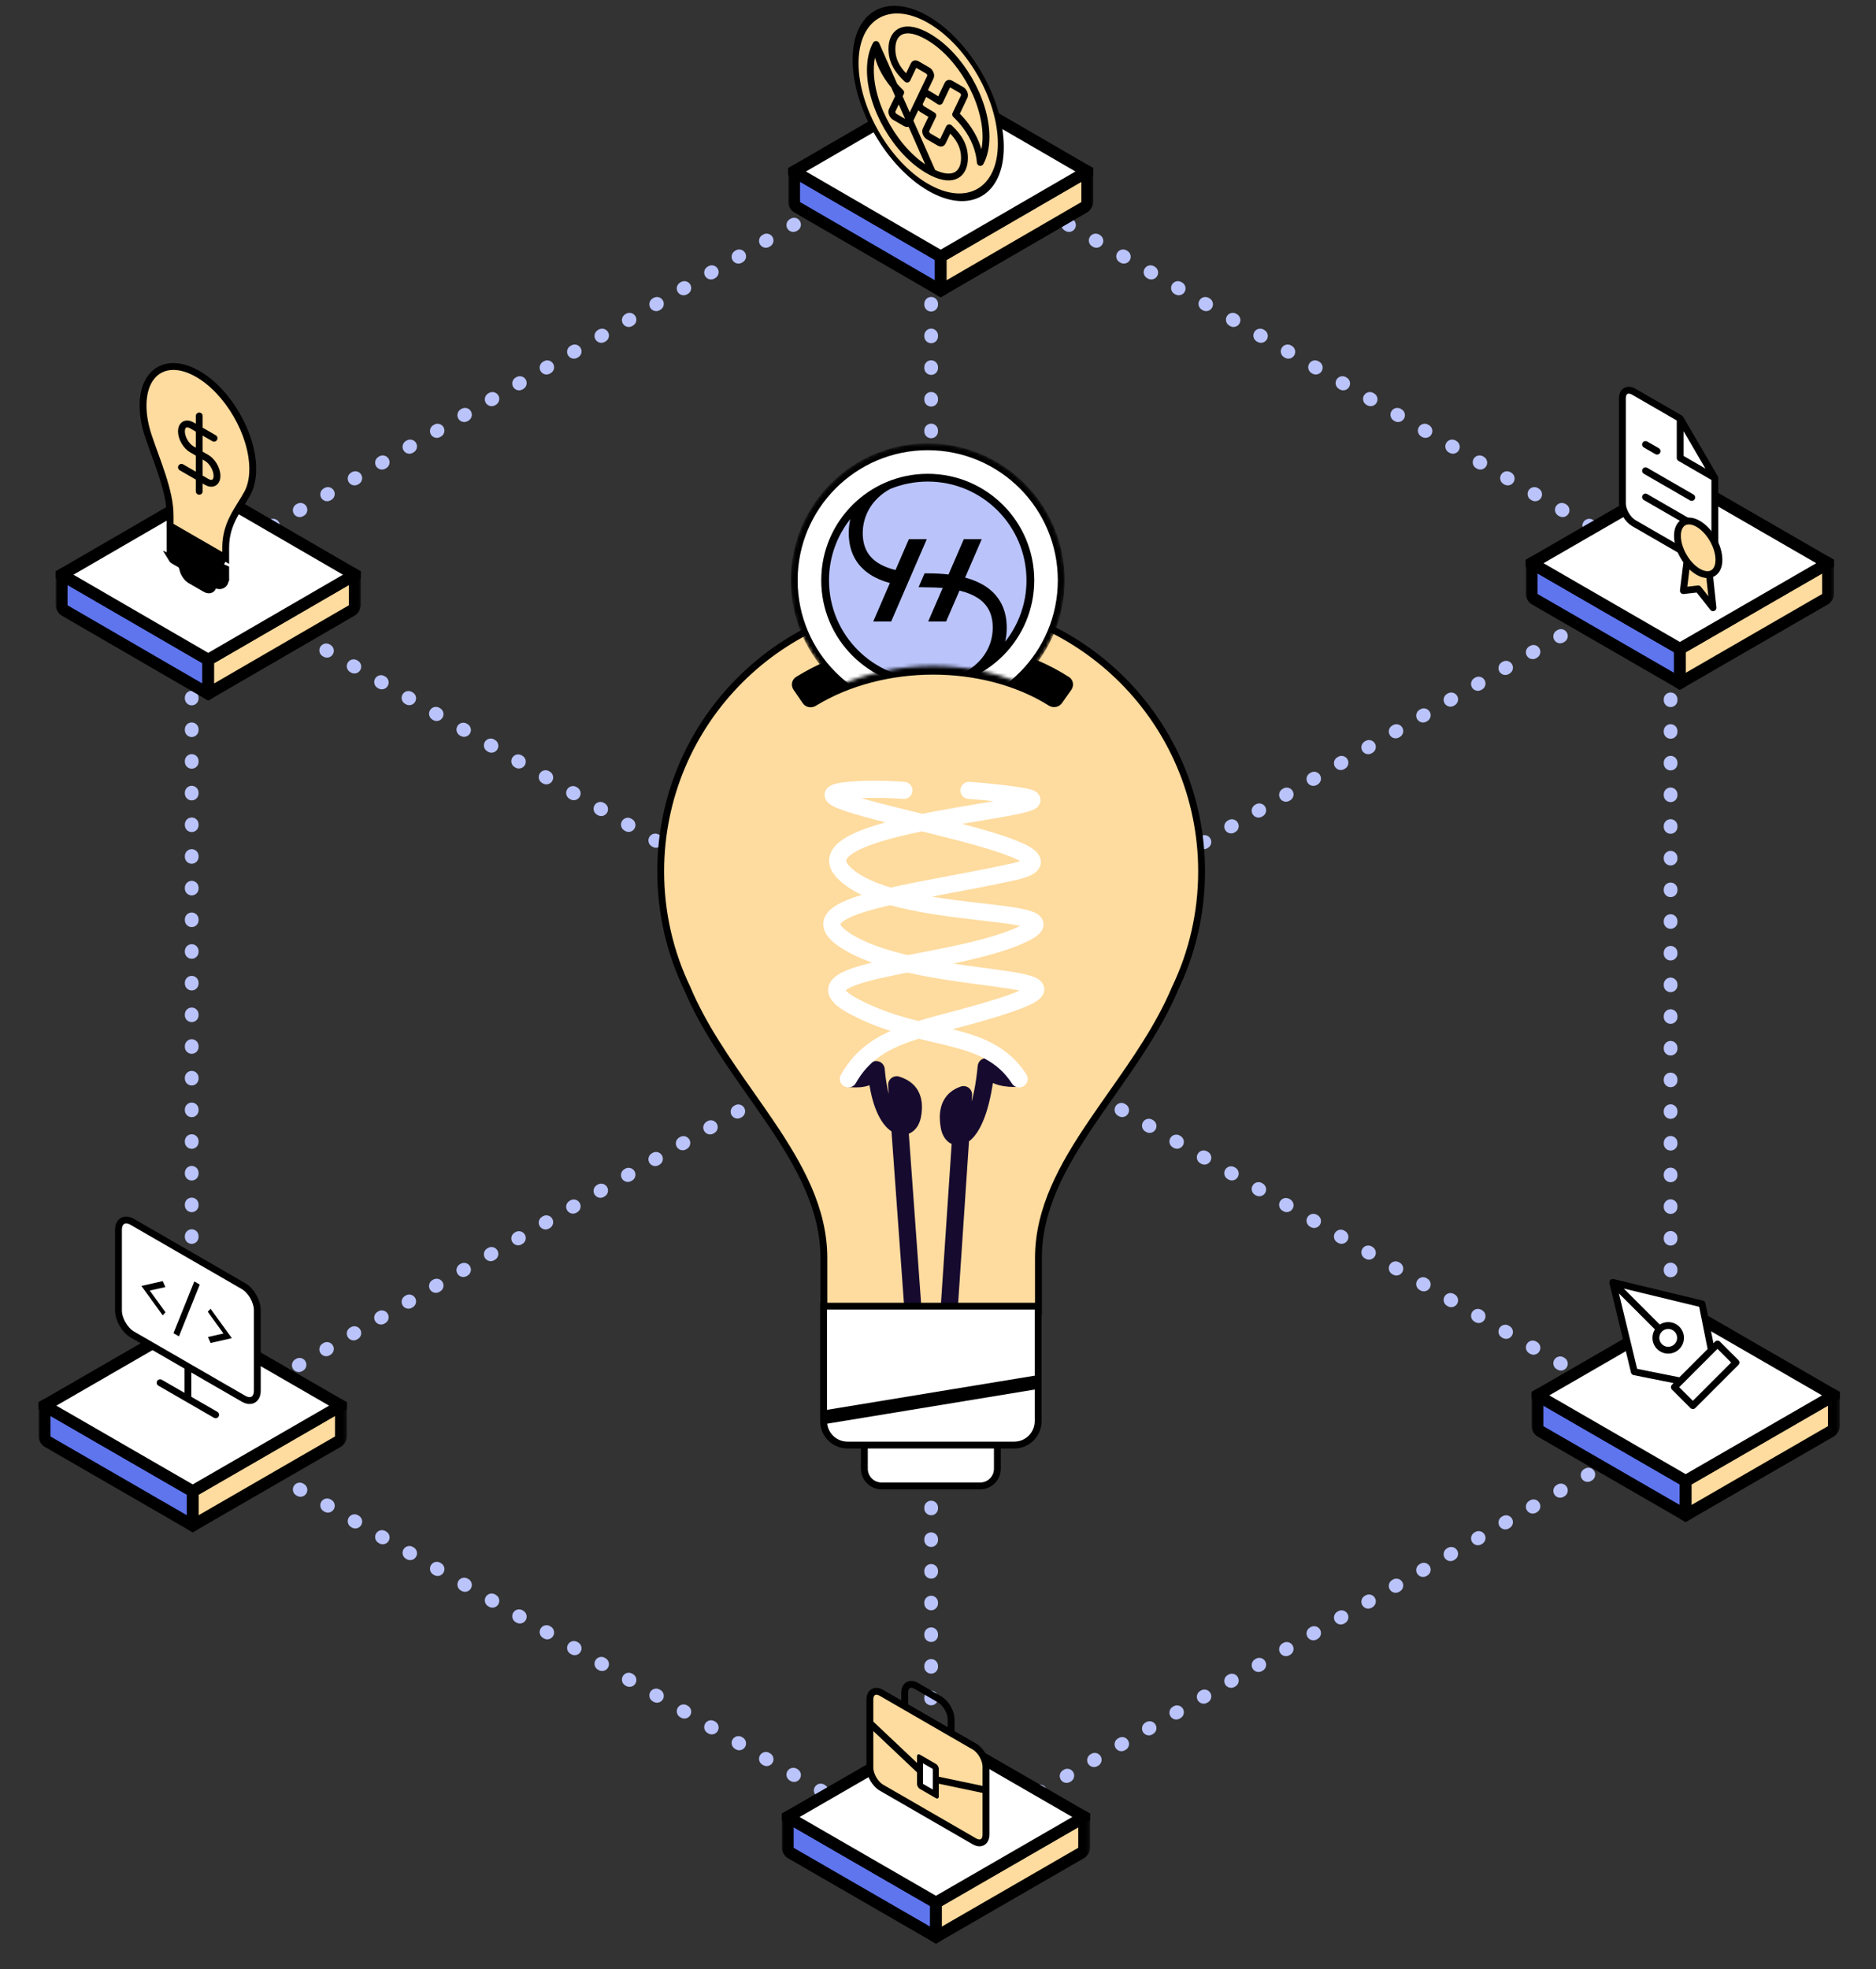 <svg width="548" height="575" viewBox="0 0 548 575" fill="none" xmlns="http://www.w3.org/2000/svg">
<rect x="0" y="0" width="548" height="575" fill="#333333" stroke="none"/>
<g clip-path="url(#clip0_387_16701)">
<path d="M272 42.464L488 167.214M272 42.464L56 167.214M272 42.464V541.464M488 167.214V416.714M488 167.214L56 416.714M488 416.714L272 541.464M488 416.714L56 167.214M272 541.464L56 416.714M56 416.714V167.214" stroke="#BAC4FA" stroke-width="4" stroke-linecap="round" stroke-dasharray="0.25 9"/>
<mask id="path-2-outside-1_387_16701" maskUnits="userSpaceOnUse" x="230.238" y="47.07" width="46.716" height="41.087" fill="black">
<rect fill="white" x="230.238" y="47.07" width="46.716" height="41.087"/>
<path d="M231.969 50.074L274.789 74.901L274.79 84.828L231.97 60L231.969 50.074Z"/>
</mask>
<path d="M231.969 50.074L274.789 74.901L274.79 84.828L231.97 60L231.969 50.074Z" fill="#5F75EE"/>
<path d="M231.969 50.074L231.969 48.074L230.239 49.071L231.969 50.074ZM274.789 74.901L276.519 75.904L274.789 72.901L274.789 74.901ZM274.79 84.828L274.79 86.828L276.521 85.831L274.79 84.828ZM231.97 60L230.24 58.997C230.24 60.102 231.015 61.446 231.97 62L231.97 60ZM231.969 52.074L274.789 76.901L274.789 72.901L231.969 48.074L231.969 52.074ZM273.059 73.898L273.06 83.825L276.521 85.831L276.519 75.904L273.059 73.898ZM274.79 82.828L231.97 58L231.97 62L274.79 86.828L274.79 82.828ZM233.701 61.003L233.699 51.076L230.239 49.071L230.24 58.997L233.701 61.003Z" fill="black" mask="url(#path-2-outside-1_387_16701)"/>
<mask id="path-4-outside-2_387_16701" maskUnits="userSpaceOnUse" x="273.058" y="46.818" width="46.716" height="41.087" fill="black">
<rect fill="white" x="273.058" y="46.818" width="46.716" height="41.087"/>
<path d="M274.79 74.901L317.61 50.073L317.609 60L274.789 84.828L274.79 74.901Z"/>
</mask>
<path d="M274.79 74.901L317.61 50.073L317.609 60L274.789 84.828L274.79 74.901Z" fill="#FEDB9E"/>
<path d="M274.79 74.901L274.79 72.901L273.06 75.904L274.79 74.901ZM317.61 50.073L319.341 49.07L317.61 48.073L317.61 50.073ZM317.609 60L317.609 62C318.564 61.446 319.339 60.101 319.339 58.997L317.609 60ZM274.789 84.828L273.059 85.831L274.789 86.828L274.789 84.828ZM274.79 76.901L317.61 52.073L317.61 48.073L274.79 72.901L274.79 76.901ZM315.88 51.076L315.879 61.003L319.339 58.997L319.341 49.07L315.88 51.076ZM317.609 58L274.789 82.828L274.789 86.828L317.609 62L317.609 58ZM276.519 83.825L276.521 73.898L273.06 75.904L273.059 85.831L276.519 83.825Z" fill="black" mask="url(#path-4-outside-2_387_16701)"/>
<mask id="path-6-outside-3_387_16701" maskUnits="userSpaceOnUse" x="228.508" y="22.994" width="93.434" height="54.167" fill="black">
<rect fill="white" x="228.508" y="22.994" width="93.434" height="54.167"/>
<path d="M231.969 50.077L274.79 25.252L317.612 50.077L274.79 74.903L231.969 50.077Z"/>
</mask>
<path d="M231.969 50.077L274.79 25.252L317.612 50.077L274.79 74.903L231.969 50.077Z" fill="white"/>
<path d="M231.969 50.077L230.238 49.074V51.081L231.969 50.077ZM274.79 25.252L276.521 24.249C275.565 23.695 274.016 23.695 273.06 24.249L274.79 25.252ZM317.612 50.077L319.342 51.081V49.074L317.612 50.077ZM274.79 74.903L273.06 75.906H276.521L274.79 74.903ZM233.699 51.081L276.521 26.255L273.06 24.249L230.238 49.074L233.699 51.081ZM273.06 26.255L315.882 51.081L319.342 49.074L276.521 24.249L273.06 26.255ZM315.882 49.074L273.06 73.899L276.521 75.906L319.342 51.081L315.882 49.074ZM276.521 73.899L233.699 49.074L230.238 51.081L273.06 75.906L276.521 73.899Z" fill="black" mask="url(#path-6-outside-3_387_16701)"/>
<circle r="24.498" transform="matrix(0.866 0.5 3.1868e-05 1 271.138 30.211)" fill="#FEDB9E" stroke="black" stroke-width="2" stroke-linecap="round" stroke-linejoin="round"/>
<path d="M255.903 12.99C256.198 16.655 257.627 20.329 260.197 23.739C261.066 24.892 262.039 25.979 263.1 27.006L260.586 32.264C260.47 32.507 260.497 32.878 260.657 33.252C260.817 33.626 261.089 33.952 261.381 34.12L264.605 35.982C264.95 36.181 265.262 36.125 265.399 35.838L271.8 22.452C271.916 22.21 271.889 21.839 271.729 21.465C271.569 21.091 271.297 20.765 271.005 20.596L267.782 18.735C267.436 18.536 267.124 18.592 266.987 18.879L264.972 23.092C264.071 22.259 263.337 21.448 262.75 20.67C261.308 18.756 260.536 16.754 260.536 14.27C260.536 9.723 263.614 6.972 269.864 10.035C270.283 10.241 270.707 10.467 271.134 10.714C280.46 16.098 288.02 29.193 288.02 39.961C288.021 42.98 287.427 45.495 286.367 47.433C286.072 43.768 284.643 40.094 282.073 36.684C281.203 35.53 280.228 34.441 279.165 33.413L281.679 28.156C281.794 27.914 281.768 27.543 281.608 27.169C281.448 26.795 281.175 26.468 280.884 26.3L277.66 24.439C277.315 24.239 277.002 24.296 276.865 24.583L274.465 29.601C273.408 28.872 272.296 28.174 271.135 27.504C270.979 27.414 270.826 27.324 270.674 27.234C270.325 27.027 270.007 27.081 269.868 27.372L268.604 30.016C268.491 30.252 268.513 30.611 268.664 30.977C268.815 31.342 269.074 31.668 269.358 31.847C269.936 32.212 270.529 32.57 271.135 32.92C271.604 33.191 272.055 33.462 272.49 33.733L270.464 37.968C270.349 38.21 270.375 38.581 270.535 38.955C270.696 39.329 270.968 39.656 271.259 39.824L274.483 41.685C274.828 41.885 275.141 41.828 275.278 41.542L277.293 37.327C278.196 38.162 278.932 38.974 279.52 39.754C280.962 41.667 281.734 43.669 281.734 46.153C281.734 50.701 278.656 53.452 272.406 50.389L255.903 12.99ZM255.903 12.99C254.843 14.928 254.249 17.443 254.249 20.462C254.25 31.231 261.81 44.325 271.136 49.71C271.563 49.956 271.986 50.183 272.405 50.389L255.903 12.99Z" stroke="black" stroke-width="2" stroke-linecap="round" stroke-linejoin="round"/>
<mask id="path-10-outside-4_387_16701" maskUnits="userSpaceOnUse" x="228.369" y="527.573" width="46.765" height="41.002" fill="black">
<rect fill="white" x="228.369" y="527.573" width="46.765" height="41.002"/>
<path d="M230.102 530.573L273.398 555.572L273.399 565.568L230.103 540.569L230.102 530.573Z"/>
</mask>
<path d="M230.102 530.573L273.398 555.572L273.399 565.568L230.103 540.569L230.102 530.573Z" fill="#5F75EE"/>
<path d="M230.102 530.573L230.101 528.573L228.37 529.574L230.102 530.573ZM273.398 555.572L275.13 556.572L273.398 553.572L273.398 555.572ZM273.399 565.568L273.4 567.568L275.131 566.567L273.399 565.568ZM230.103 540.569L228.371 539.569C228.371 540.673 229.147 542.016 230.103 542.569L230.103 540.569ZM230.102 532.573L273.398 557.572L273.398 553.572L230.101 528.573L230.102 532.573ZM271.666 554.573L271.667 564.568L275.131 566.567L275.13 556.572L271.666 554.573ZM273.399 563.568L230.103 538.569L230.103 542.569L273.4 567.568L273.399 563.568ZM231.835 541.568L231.834 531.573L228.37 529.574L228.371 539.569L231.835 541.568Z" fill="black" mask="url(#path-10-outside-4_387_16701)"/>
<mask id="path-12-outside-5_387_16701" maskUnits="userSpaceOnUse" x="271.666" y="527.572" width="46.765" height="41.002" fill="black">
<rect fill="white" x="271.666" y="527.572" width="46.765" height="41.002"/>
<path d="M273.4 555.573L316.696 530.574L316.694 540.569L273.398 565.568L273.4 555.573Z"/>
</mask>
<path d="M273.4 555.573L316.696 530.574L316.694 540.569L273.398 565.568L273.4 555.573Z" fill="#FEDB9E"/>
<path d="M273.4 555.573L273.4 553.573L271.668 556.573L273.4 555.573ZM316.696 530.574L318.428 529.574L316.696 528.574L316.696 530.574ZM316.694 540.569L316.694 542.569C317.651 542.017 318.426 540.674 318.426 539.569L316.694 540.569ZM273.398 565.568L271.666 566.568L273.398 567.568L273.398 565.568ZM273.4 557.573L316.696 532.574L316.696 528.574L273.4 553.573L273.4 557.573ZM314.964 531.574L314.962 541.569L318.426 539.569L318.428 529.574L314.964 531.574ZM316.695 538.569L273.398 563.568L273.398 567.568L316.694 542.569L316.695 538.569ZM275.13 564.568L275.132 554.573L271.668 556.573L271.666 566.568L275.13 564.568Z" fill="black" mask="url(#path-12-outside-5_387_16701)"/>
<mask id="path-14-outside-6_387_16701" maskUnits="userSpaceOnUse" x="226.637" y="503.579" width="93.532" height="53.997" fill="black">
<rect fill="white" x="226.637" y="503.579" width="93.532" height="53.997"/>
<path d="M230.102 530.577L273.399 505.581L316.697 530.577L273.399 555.574L230.102 530.577Z"/>
</mask>
<path d="M230.102 530.577L273.399 505.581L316.697 530.577L273.399 555.574L230.102 530.577Z" fill="white"/>
<path d="M230.102 530.577L228.369 529.577V531.577L230.102 530.577ZM273.399 505.581L275.132 504.581C274.175 504.029 272.624 504.029 271.667 504.581L273.399 505.581ZM316.697 530.577L318.429 531.577V529.577L316.697 530.577ZM273.399 555.574L271.667 556.574H275.132L273.399 555.574ZM231.834 531.577L275.132 506.581L271.667 504.581L228.369 529.577L231.834 531.577ZM271.667 506.581L314.965 531.577L318.429 529.577L275.132 504.581L271.667 506.581ZM314.965 529.577L271.667 554.574L275.132 556.574L318.429 531.577L314.965 529.577ZM275.132 554.574L231.834 529.577L228.369 531.577L271.667 556.574L275.132 554.574Z" fill="black" mask="url(#path-14-outside-6_387_16701)"/>
<path fill-rule="evenodd" clip-rule="evenodd" d="M288.009 515.906C288.009 513.722 286.49 511.075 284.618 509.993L277.836 506.078L264.274 498.247L257.492 494.331C255.62 493.25 254.102 494.144 254.102 496.329L254.102 503.151L254.103 516.103C254.103 518.287 255.621 520.934 257.493 522.015L284.619 537.677C286.491 538.758 288.009 537.864 288.009 535.68L288.009 522.728L288.009 515.906Z" fill="#FEDB9E"/>
<path d="M264.274 498.247L257.492 494.331C255.62 493.25 254.102 494.144 254.102 496.329L254.102 503.151M264.274 498.247L264.274 494.292C264.274 493.243 264.631 492.444 265.267 492.069C265.903 491.695 266.765 491.776 267.664 492.295L274.446 496.211C275.345 496.73 276.207 497.644 276.843 498.753C277.479 499.862 277.836 501.074 277.836 502.123L277.836 506.078M264.274 498.247L277.836 506.078M277.836 506.078L284.618 509.993C286.49 511.075 288.009 513.722 288.009 515.906L288.009 522.728M254.102 503.151L254.103 516.103C254.103 518.287 255.621 520.934 257.493 522.015L284.619 537.677C286.491 538.758 288.009 537.864 288.009 535.68L288.009 522.728M254.102 503.151C259.912 508.64 263.482 512.013 268.744 516.984M288.009 522.728L273.367 519.654" stroke="black" stroke-width="2" stroke-linecap="round" stroke-linejoin="round"/>
<rect width="5.34" height="8.009" transform="matrix(0.866 0.5 3.18485e-05 1 268.742 513.386)" fill="white" stroke="black" stroke-width="2" stroke-linecap="round" stroke-linejoin="round"/>
<mask id="path-19-outside-7_387_16701" maskUnits="userSpaceOnUse" x="447.369" y="404.456" width="46.765" height="41.002" fill="black">
<rect fill="white" x="447.369" y="404.456" width="46.765" height="41.002"/>
<path d="M449.102 407.456L492.398 432.455L492.399 442.45L449.103 417.452L449.102 407.456Z"/>
</mask>
<path d="M449.102 407.456L492.398 432.455L492.399 442.45L449.103 417.452L449.102 407.456Z" fill="#5F75EE"/>
<path d="M449.102 407.456L449.101 405.456L447.37 406.457L449.102 407.456ZM492.398 432.455L494.13 433.455L492.398 430.455L492.398 432.455ZM492.399 442.45L492.4 444.45L494.131 443.45L492.399 442.45ZM449.103 417.452L447.371 416.452C447.371 417.556 448.147 418.899 449.103 419.452L449.103 417.452ZM449.102 409.456L492.398 434.455L492.398 430.455L449.101 405.456L449.102 409.456ZM490.666 431.456L490.667 441.451L494.131 443.45L494.13 433.455L490.666 431.456ZM492.399 440.45L449.103 415.452L449.103 419.452L492.4 444.45L492.399 440.45ZM450.835 418.451L450.834 408.456L447.37 406.457L447.371 416.452L450.835 418.451Z" fill="black" mask="url(#path-19-outside-7_387_16701)"/>
<mask id="path-21-outside-8_387_16701" maskUnits="userSpaceOnUse" x="490.666" y="404.455" width="46.765" height="41.002" fill="black">
<rect fill="white" x="490.666" y="404.455" width="46.765" height="41.002"/>
<path d="M492.4 432.456L535.696 407.457L535.694 417.452L492.398 442.451L492.4 432.456Z"/>
</mask>
<path d="M492.4 432.456L535.696 407.457L535.694 417.452L492.398 442.451L492.4 432.456Z" fill="#FEDB9E"/>
<path d="M492.4 432.456L492.4 430.456L490.668 433.455L492.4 432.456ZM535.696 407.457L537.428 406.457L535.696 405.457L535.696 407.457ZM535.694 417.452L535.694 419.452C536.651 418.9 537.426 417.557 537.426 416.452L535.694 417.452ZM492.398 442.451L490.666 443.451L492.398 444.451L492.398 442.451ZM492.4 434.456L535.696 409.457L535.696 405.457L492.4 430.456L492.4 434.456ZM533.964 408.456L533.962 418.452L537.426 416.452L537.428 406.457L533.964 408.456ZM535.695 415.452L492.398 440.451L492.398 444.451L535.694 419.452L535.695 415.452ZM494.13 441.451L494.132 431.456L490.668 433.455L490.666 443.451L494.13 441.451Z" fill="black" mask="url(#path-21-outside-8_387_16701)"/>
<mask id="path-23-outside-9_387_16701" maskUnits="userSpaceOnUse" x="445.637" y="380.462" width="93.532" height="53.997" fill="black">
<rect fill="white" x="445.637" y="380.462" width="93.532" height="53.997"/>
<path d="M449.102 407.46L492.399 382.464L535.697 407.46L492.399 432.456L449.102 407.46Z"/>
</mask>
<path d="M449.102 407.46L492.399 382.464L535.697 407.46L492.399 432.456L449.102 407.46Z" fill="white"/>
<path d="M449.102 407.46L447.369 406.46V408.46L449.102 407.46ZM492.399 382.464L494.132 381.464C493.175 380.912 491.624 380.912 490.667 381.464L492.399 382.464ZM535.697 407.46L537.429 408.46V406.46L535.697 407.46ZM492.399 432.456L490.667 433.456H494.132L492.399 432.456ZM450.834 408.46L494.132 383.464L490.667 381.464L447.369 406.46L450.834 408.46ZM490.667 383.464L533.965 408.46L537.429 406.46L494.132 381.464L490.667 383.464ZM533.965 406.46L490.667 431.456L494.132 433.456L537.429 408.46L533.965 406.46ZM494.132 431.456L450.834 406.46L447.369 408.46L490.667 433.456L494.132 431.456Z" fill="black" mask="url(#path-23-outside-9_387_16701)"/>
<path d="M489.102 405.064L501.702 392.464L507.102 397.864L494.502 410.464L489.102 405.064Z" fill="white"/>
<path d="M499.902 394.264L497.202 380.764L471.102 374.464L477.402 400.564L490.902 403.264L499.902 394.264Z" fill="white"/>
<path d="M471.102 374.464L484.756 388.119Z" fill="white"/>
<path d="M487.302 394.264C489.29 394.264 490.902 392.652 490.902 390.664C490.902 388.676 489.29 387.064 487.302 387.064C485.313 387.064 483.702 388.676 483.702 390.664C483.702 392.652 485.313 394.264 487.302 394.264Z" fill="white"/>
<path d="M471.102 374.464L497.202 380.764L499.902 394.264L490.902 403.264L477.402 400.564L471.102 374.464ZM471.102 374.464L484.756 388.119M489.102 405.064L501.702 392.464L507.102 397.864L494.502 410.464L489.102 405.064ZM490.902 390.664C490.902 392.652 489.29 394.264 487.302 394.264C485.313 394.264 483.702 392.652 483.702 390.664C483.702 388.676 485.313 387.064 487.302 387.064C489.29 387.064 490.902 388.676 490.902 390.664Z" stroke="black" stroke-width="2" stroke-linecap="round" stroke-linejoin="round"/>
<mask id="path-27-outside-10_387_16701" maskUnits="userSpaceOnUse" x="11.268" y="407.456" width="46.765" height="41.002" fill="black">
<rect fill="white" x="11.268" y="407.456" width="46.765" height="41.002"/>
<path d="M13 410.456L56.296 435.455L56.298 445.45L13.002 420.452L13 410.456Z"/>
</mask>
<path d="M13 410.456L56.296 435.455L56.298 445.45L13.002 420.452L13 410.456Z" fill="#5F75EE"/>
<path d="M13 410.456L13 408.456L11.268 409.457L13 410.456ZM56.296 435.455L58.028 436.455L56.296 433.455L56.296 435.455ZM56.298 445.45L56.298 447.45L58.03 446.45L56.298 445.45ZM13.002 420.452L11.27 419.452C11.27 420.556 12.045 421.899 13.002 422.452L13.002 420.452ZM13 412.456L56.296 437.455L56.296 433.455L13 408.456L13 412.456ZM54.564 434.456L54.566 444.451L58.03 446.45L58.028 436.455L54.564 434.456ZM56.298 443.45L13.002 418.452L13.002 422.452L56.298 447.45L56.298 443.45ZM14.734 421.451L14.732 411.456L11.268 409.457L11.27 419.452L14.734 421.451Z" fill="black" mask="url(#path-27-outside-10_387_16701)"/>
<mask id="path-29-outside-11_387_16701" maskUnits="userSpaceOnUse" x="54.565" y="407.455" width="46.765" height="41.002" fill="black">
<rect fill="white" x="54.565" y="407.455" width="46.765" height="41.002"/>
<path d="M56.298 435.456L99.594 410.457L99.593 420.452L56.297 445.451L56.298 435.456Z"/>
</mask>
<path d="M56.298 435.456L99.594 410.457L99.593 420.452L56.297 445.451L56.298 435.456Z" fill="#FEDB9E"/>
<path d="M56.298 435.456L56.298 433.456L54.566 436.455L56.298 435.456ZM99.594 410.457L101.326 409.457L99.594 408.457L99.594 410.457ZM99.593 420.452L99.593 422.452C100.549 421.9 101.325 420.557 101.325 419.452L99.593 420.452ZM56.297 445.451L54.565 446.451L56.297 447.451L56.297 445.451ZM56.298 437.456L99.594 412.457L99.594 408.457L56.298 433.456L56.298 437.456ZM97.862 411.456L97.861 421.452L101.325 419.452L101.326 409.457L97.862 411.456ZM99.593 418.452L56.297 443.451L56.297 447.451L99.593 422.452L99.593 418.452ZM58.029 444.451L58.03 434.456L54.566 436.455L54.565 446.451L58.029 444.451Z" fill="black" mask="url(#path-29-outside-11_387_16701)"/>
<mask id="path-31-outside-12_387_16701" maskUnits="userSpaceOnUse" x="9.536" y="383.462" width="93.532" height="53.997" fill="black">
<rect fill="white" x="9.536" y="383.462" width="93.532" height="53.997"/>
<path d="M13 410.46L56.298 385.464L99.596 410.46L56.298 435.456L13 410.46Z"/>
</mask>
<path d="M13 410.46L56.298 385.464L99.596 410.46L56.298 435.456L13 410.46Z" fill="white"/>
<path d="M13 410.46L11.268 409.46V411.46L13 410.46ZM56.298 385.464L58.03 384.464C57.073 383.912 55.522 383.912 54.566 384.464L56.298 385.464ZM99.596 410.46L101.328 411.46V409.46L99.596 410.46ZM56.298 435.456L54.566 436.456H58.03L56.298 435.456ZM14.732 411.46L58.03 386.464L54.566 384.464L11.268 409.46L14.732 411.46ZM54.566 386.464L97.864 411.46L101.328 409.46L58.03 384.464L54.566 386.464ZM97.864 409.46L54.566 434.456L58.03 436.456L101.328 411.46L97.864 409.46ZM58.03 434.456L14.732 409.46L11.268 411.46L54.566 436.456L58.03 434.456Z" fill="black" mask="url(#path-31-outside-12_387_16701)"/>
<path d="M71.106 375.539L38.661 356.806C36.421 355.513 34.605 356.567 34.606 359.162L34.606 382.649C34.606 385.243 36.422 388.395 38.662 389.688L71.107 408.422C73.346 409.715 75.162 408.66 75.162 406.066L75.161 382.578C75.161 379.984 73.345 376.832 71.106 375.539Z" fill="white"/>
<path d="M46.773 403.767L62.996 413.133M54.884 399.055L54.885 408.45M38.661 356.806L71.106 375.539C73.345 376.832 75.161 379.984 75.161 382.578L75.162 406.066C75.162 408.66 73.346 409.715 71.107 408.422L38.662 389.688C36.422 388.395 34.606 385.243 34.606 382.649L34.606 359.162C34.605 356.567 36.421 355.513 38.661 356.806Z" stroke="black" stroke-width="2" stroke-linecap="round" stroke-linejoin="round"/>
<path d="M47.528 374.097L48.3 375.838L43.74 376.851L48.347 383.209L47.528 384.087L41.309 375.501L47.528 374.097Z" fill="black"/>
<path d="M52.266 390.225L50.676 389.306L56.755 374.187L58.345 375.105L52.266 390.225Z" fill="black"/>
<path d="M61.507 392.158L60.735 390.417L65.271 389.391L60.688 383.046L61.507 382.168L67.727 390.754L61.507 392.158Z" fill="black"/>
<mask id="path-36-outside-13_387_16701" maskUnits="userSpaceOnUse" x="445.682" y="161.456" width="46.765" height="41.002" fill="black">
<rect fill="white" x="445.682" y="161.456" width="46.765" height="41.002"/>
<path d="M447.414 164.456L490.71 189.455L490.712 199.45L447.416 174.452L447.414 164.456Z"/>
</mask>
<path d="M447.414 164.456L490.71 189.455L490.712 199.45L447.416 174.452L447.414 164.456Z" fill="#5F75EE"/>
<path d="M447.414 164.456L447.414 162.456L445.682 163.457L447.414 164.456ZM490.71 189.455L492.442 190.455L490.71 187.455L490.71 189.455ZM490.712 199.45L490.712 201.45L492.444 200.45L490.712 199.45ZM447.416 174.452L445.684 173.452C445.684 174.556 446.459 175.899 447.416 176.452L447.416 174.452ZM447.414 166.456L490.71 191.455L490.71 187.455L447.414 162.456L447.414 166.456ZM488.978 188.456L488.98 198.451L492.444 200.45L492.442 190.455L488.978 188.456ZM490.712 197.45L447.416 172.452L447.416 176.452L490.712 201.45L490.712 197.45ZM449.148 175.451L449.146 165.456L445.682 163.457L445.684 173.452L449.148 175.451Z" fill="black" mask="url(#path-36-outside-13_387_16701)"/>
<mask id="path-38-outside-14_387_16701" maskUnits="userSpaceOnUse" x="488.979" y="161.455" width="46.765" height="41.002" fill="black">
<rect fill="white" x="488.979" y="161.455" width="46.765" height="41.002"/>
<path d="M490.712 189.456L534.009 164.457L534.007 174.452L490.711 199.451L490.712 189.456Z"/>
</mask>
<path d="M490.712 189.456L534.009 164.457L534.007 174.452L490.711 199.451L490.712 189.456Z" fill="#FEDB9E"/>
<path d="M490.712 189.456L490.712 187.456L488.98 190.455L490.712 189.456ZM534.009 164.457L535.741 163.457L534.009 162.457L534.009 164.457ZM534.007 174.452L534.007 176.452C534.963 175.9 535.739 174.557 535.739 173.452L534.007 174.452ZM490.711 199.451L488.979 200.451L490.711 201.451L490.711 199.451ZM490.712 191.456L534.008 166.457L534.009 162.457L490.712 187.456L490.712 191.456ZM532.277 165.456L532.275 175.452L535.739 173.452L535.741 163.457L532.277 165.456ZM534.007 172.452L490.711 197.451L490.711 201.451L534.007 176.452L534.007 172.452ZM492.443 198.451L492.444 188.456L488.98 190.455L488.979 200.451L492.443 198.451Z" fill="black" mask="url(#path-38-outside-14_387_16701)"/>
<mask id="path-40-outside-15_387_16701" maskUnits="userSpaceOnUse" x="443.95" y="137.462" width="93.532" height="53.997" fill="black">
<rect fill="white" x="443.95" y="137.462" width="93.532" height="53.997"/>
<path d="M447.414 164.46L490.712 139.464L534.01 164.46L490.712 189.456L447.414 164.46Z"/>
</mask>
<path d="M447.414 164.46L490.712 139.464L534.01 164.46L490.712 189.456L447.414 164.46Z" fill="white"/>
<path d="M447.414 164.46L445.682 163.46V165.46L447.414 164.46ZM490.712 139.464L492.444 138.464C491.487 137.912 489.937 137.912 488.98 138.464L490.712 139.464ZM534.01 164.46L535.742 165.46V163.46L534.01 164.46ZM490.712 189.456L488.98 190.456H492.444L490.712 189.456ZM449.146 165.46L492.444 140.464L488.98 138.464L445.682 163.46L449.146 165.46ZM488.98 140.464L532.278 165.46L535.742 163.46L492.444 138.464L488.98 140.464ZM532.278 163.46L488.98 188.456L492.444 190.456L535.742 165.46L532.278 163.46ZM492.444 188.456L449.146 163.46L445.682 165.46L488.98 190.456L492.444 188.456Z" fill="black" mask="url(#path-40-outside-15_387_16701)"/>
<path d="M490.797 122.208L477.297 114.413C476.402 113.896 475.543 113.805 474.91 114.159C474.278 114.513 473.922 115.284 473.922 116.301L473.923 146.999C473.923 148.017 474.279 149.198 474.912 150.283C475.545 151.369 476.403 152.268 477.298 152.785L497.548 164.478C498.443 164.994 499.302 165.086 499.935 164.732C500.568 164.377 500.923 163.607 500.923 162.589L500.922 139.566L490.797 122.208Z" fill="white"/>
<path d="M490.797 122.208L490.797 133.719L500.922 139.566" fill="white"/>
<path d="M484.047 131.741L480.672 129.792Z" fill="white"/>
<path d="M490.797 122.208L477.297 114.413C476.402 113.896 475.543 113.805 474.91 114.159C474.278 114.513 473.922 115.284 473.922 116.301L473.923 146.999C473.923 148.017 474.279 149.198 474.912 150.283C475.545 151.369 476.403 152.268 477.298 152.785L497.548 164.478C498.443 164.994 499.302 165.086 499.935 164.732C500.568 164.377 500.923 163.607 500.923 162.589L500.922 139.566M490.797 122.208L500.922 139.566M490.797 122.208L490.797 133.719L500.922 139.566M494.173 145.261L480.673 137.466M494.173 152.936L480.673 145.141M484.047 131.741L480.672 129.792" stroke="black" stroke-width="2" stroke-linecap="round" stroke-linejoin="round"/>
<path d="M496.062 166.963C499.41 168.896 502.123 167.329 502.123 163.463C502.123 159.598 499.409 154.897 496.061 152.964C492.714 151.031 490 152.598 490 156.463C490 160.329 492.714 165.03 496.062 166.963Z" fill="#FEDB9E"/>
<path d="M492.78 163.958L491.733 172.462L496.062 171.962L500.392 177.462L499.344 167.738" fill="#FEDB9E"/>
<path d="M492.78 163.958L491.733 172.462L496.062 171.962L500.392 177.462L499.344 167.738M502.123 163.463C502.123 167.329 499.41 168.896 496.062 166.963C492.714 165.03 490 160.329 490 156.463C490 152.598 492.714 151.031 496.061 152.964C499.409 154.897 502.123 159.598 502.123 163.463Z" stroke="black" stroke-width="2" stroke-linecap="round" stroke-linejoin="round"/>
<mask id="path-46-outside-16_387_16701" maskUnits="userSpaceOnUse" x="16.27" y="164.812" width="46.716" height="41.087" fill="black">
<rect fill="white" x="16.27" y="164.812" width="46.716" height="41.087"/>
<path d="M18 167.816L60.82 192.644L60.822 202.57L18.002 177.742L18 167.816Z"/>
</mask>
<path d="M18 167.816L60.82 192.644L60.822 202.57L18.002 177.742L18 167.816Z" fill="#5F75EE"/>
<path d="M18 167.816L18 165.816L16.27 166.813L18 167.816ZM60.82 192.644L62.55 193.646L60.82 190.644L60.82 192.644ZM60.822 202.57L60.822 204.57L62.552 203.573L60.822 202.57ZM18.002 177.742L16.271 176.74C16.272 177.844 17.046 179.188 18.002 179.742L18.002 177.742ZM18 169.816L60.82 194.644L60.82 190.644L18 165.816L18 169.816ZM59.09 191.641L59.091 201.567L62.552 203.573L62.55 193.646L59.09 191.641ZM60.822 200.57L18.002 175.742L18.002 179.742L60.822 204.57L60.822 200.57ZM19.732 178.745L19.73 168.819L16.27 166.813L16.271 176.74L19.732 178.745Z" fill="black" mask="url(#path-46-outside-16_387_16701)"/>
<mask id="path-48-outside-17_387_16701" maskUnits="userSpaceOnUse" x="59.09" y="164.561" width="46.716" height="41.087" fill="black">
<rect fill="white" x="59.09" y="164.561" width="46.716" height="41.087"/>
<path d="M60.822 192.643L103.642 167.815L103.64 177.742L60.82 202.57L60.822 192.643Z"/>
</mask>
<path d="M60.822 192.643L103.642 167.815L103.64 177.742L60.82 202.57L60.822 192.643Z" fill="#FEDB9E"/>
<path d="M60.822 192.643L60.822 190.643L59.091 193.646L60.822 192.643ZM103.642 167.815L105.372 166.812L103.642 165.815L103.642 167.815ZM103.64 177.742L103.64 179.742C104.595 179.188 105.37 177.844 105.37 176.739L103.64 177.742ZM60.82 202.57L59.09 203.573L60.82 204.57L60.82 202.57ZM60.822 194.643L103.642 169.815L103.642 165.815L60.822 190.643L60.822 194.643ZM101.911 168.818L101.91 178.745L105.37 176.739L105.372 166.812L101.911 168.818ZM103.64 175.742L60.82 200.57L60.82 204.57L103.64 179.742L103.64 175.742ZM62.55 201.567L62.552 191.64L59.091 193.646L59.09 203.573L62.55 201.567Z" fill="black" mask="url(#path-48-outside-17_387_16701)"/>
<mask id="path-50-outside-18_387_16701" maskUnits="userSpaceOnUse" x="14.54" y="140.736" width="93.434" height="54.167" fill="black">
<rect fill="white" x="14.54" y="140.736" width="93.434" height="54.167"/>
<path d="M18 167.82L60.822 142.994L103.643 167.82L60.822 192.645L18 167.82Z"/>
</mask>
<path d="M18 167.82L60.822 142.994L103.643 167.82L60.822 192.645L18 167.82Z" fill="white"/>
<path d="M18 167.82L16.27 166.816V168.823L18 167.82ZM60.822 142.994L62.552 141.991C61.596 141.437 60.047 141.437 59.091 141.991L60.822 142.994ZM103.643 167.82L105.373 168.823V166.816L103.643 167.82ZM60.822 192.645L59.091 193.648H62.552L60.822 192.645ZM19.73 168.823L62.552 143.998L59.091 141.991L16.27 166.816L19.73 168.823ZM59.091 143.998L101.913 168.823L105.373 166.816L62.552 141.991L59.091 143.998ZM101.913 166.816L59.091 191.642L62.552 193.648L105.373 168.823L101.913 166.816ZM62.552 191.642L19.73 166.816L16.27 168.823L59.091 193.648L62.552 191.642Z" fill="black" mask="url(#path-50-outside-18_387_16701)"/>
<path d="M73.828 136.961C73.828 139.822 73.266 142.204 72.264 144.041C71.695 145.083 71.069 146.089 70.432 147.114C70.362 147.226 70.292 147.339 70.222 147.451C69.515 148.588 68.803 149.752 68.17 150.989C66.904 153.461 65.924 156.279 65.925 159.908L65.925 162.927L49.693 153.555L49.693 150.536C49.693 146.907 48.714 142.958 47.448 139.024C46.814 137.056 46.102 135.069 45.395 133.117C45.325 132.923 45.255 132.73 45.185 132.537C44.547 130.775 43.922 129.047 43.353 127.347C42.35 124.353 41.789 121.323 41.788 118.462C41.788 108.246 48.96 104.105 57.807 109.214C66.655 114.322 73.827 126.745 73.828 136.961Z" fill="#FEDB9E" stroke="black" stroke-width="2"/>
<path d="M58.196 121.464L58.196 143.462M62.525 127.964L56.031 124.214C55.227 123.75 54.456 123.673 53.888 124.001C53.319 124.329 53 125.035 53 125.963C53 126.892 53.32 127.966 53.888 128.951C54.456 129.935 55.227 130.749 56.031 131.213L60.361 133.713C61.164 134.177 61.935 134.991 62.504 135.975C63.072 136.96 63.392 138.034 63.392 138.962C63.392 139.891 63.072 140.596 62.504 140.925C61.936 141.253 61.165 141.176 60.361 140.712L53.001 136.462" stroke="black" stroke-width="2" stroke-linecap="round" stroke-linejoin="round"/>
<path d="M49.694 160.786L49.694 158.969L65.926 166.092L65.926 167.815L49.694 160.786ZM49.998 162.934L65.77 169.763C65.347 171.037 64.115 171.423 62.66 170.584L50.715 163.686C50.435 163.525 50.183 163.25 49.998 162.934ZM65.779 164.013L49.694 156.955L49.694 154.726L65.779 164.013Z" fill="white" stroke="black" stroke-width="2"/>
<path d="M53.451 166.433L62.17 171.468C61.825 172.283 60.968 172.507 59.967 171.929L55.655 169.44C54.654 168.861 53.797 167.648 53.451 166.433Z" fill="white" stroke="black" stroke-width="2"/>
<path d="M303.34 367.336V382.826H240.66V367.336C240.66 352.969 233.567 340.343 225.114 327.844C223.229 325.057 221.277 322.277 219.315 319.482C212.427 309.671 205.416 299.685 200.734 288.599L200.724 288.577L200.714 288.555C195.77 278.236 193 266.675 193 254.464C193 210.834 228.37 175.464 272 175.464C315.63 175.464 351 210.834 351 254.464C351 266.675 348.23 278.236 343.286 288.555L343.276 288.577L343.266 288.599C338.584 299.685 331.573 309.671 324.685 319.482C322.723 322.277 320.771 325.057 318.886 327.844C310.433 340.343 303.34 352.969 303.34 367.336Z" fill="#FEDB9E" stroke="black" stroke-width="2"/>
<path d="M269.038 380.24C269.138 381.617 268.103 382.814 266.726 382.914C265.349 383.014 264.151 381.978 264.052 380.601L269.038 380.24ZM261.934 316.766L259.441 316.947C259.379 316.09 259.761 315.261 260.454 314.752C261.146 314.243 262.051 314.125 262.85 314.44L261.934 316.766ZM266.545 325.815L268.998 326.296L268.998 326.296L266.545 325.815ZM255.947 312.335L253.869 310.946C254.459 310.063 255.543 309.649 256.572 309.915C257.601 310.18 258.349 311.067 258.438 312.126L255.947 312.335ZM247.93 317.463C246.55 317.425 245.463 316.275 245.501 314.895C245.539 313.514 246.689 312.427 248.07 312.465L247.93 317.463ZM264.052 380.601L259.441 316.947L264.428 316.586L269.038 380.24L264.052 380.601ZM262.85 314.44C263.146 314.556 265.369 315.172 267.045 316.969C268.897 318.955 269.846 321.974 268.998 326.296L264.092 325.334C264.701 322.228 263.92 320.949 263.389 320.38C262.683 319.623 261.872 319.428 261.018 319.092L262.85 314.44ZM268.998 326.296C268.614 328.255 267.551 330.145 265.619 330.993C263.589 331.884 261.459 331.262 259.807 329.928C258.183 328.617 256.804 326.498 255.738 323.697C254.662 320.866 253.846 317.182 253.456 312.545L258.438 312.126C258.8 316.425 259.541 319.629 260.412 321.92C261.294 324.241 262.254 325.478 262.948 326.038C263.613 326.575 263.778 326.34 263.609 326.414C263.537 326.446 263.899 326.316 264.092 325.334L268.998 326.296ZM258.026 313.724C256.47 316.052 254.276 316.995 252.335 317.339C250.53 317.659 248.671 317.484 247.93 317.463L248.07 312.465C249.281 312.499 250.318 312.619 251.461 312.416C252.468 312.238 253.272 311.839 253.869 310.946L258.026 313.724Z" fill="#160A2F"/>
<path d="M274.776 381.955C274.684 383.332 275.726 384.524 277.103 384.616C278.481 384.709 279.672 383.667 279.765 382.289L274.776 381.955ZM281.462 319.64L283.956 319.807C284.015 318.933 283.612 318.092 282.894 317.591C282.176 317.089 281.248 316.999 280.448 317.355L281.462 319.64ZM277.271 328.909L274.808 329.338L277.271 328.909ZM288.091 311.484L290.241 310.208C289.69 309.278 288.602 308.808 287.546 309.044C286.49 309.28 285.706 310.168 285.603 311.244L288.091 311.484ZM296.68 317.387C298.06 317.343 299.144 316.19 299.101 314.81C299.057 313.429 297.903 312.346 296.523 312.389L296.68 317.387ZM279.765 382.289L283.956 319.807L278.968 319.472L274.776 381.955L279.765 382.289ZM280.448 317.355C280.194 317.467 278.104 318.125 276.552 320.001C274.886 322.013 274.055 325.015 274.808 329.338L279.733 328.481C279.161 325.194 279.904 323.793 280.404 323.189C281.017 322.447 281.685 322.276 282.476 321.925L280.448 317.355ZM274.808 329.338C275.138 331.235 276.122 333.311 278.202 334.121C280.442 334.994 282.587 333.91 284.084 332.365C285.606 330.794 286.947 328.337 288.039 325.027C289.142 321.68 290.044 317.301 290.58 311.723L285.603 311.244C285.092 316.559 284.248 320.556 283.29 323.461C282.32 326.402 281.284 328.07 280.493 328.885C279.678 329.727 279.577 329.291 280.017 329.463C280.297 329.572 279.928 329.597 279.733 328.481L274.808 329.338ZM285.941 312.759C287.387 315.197 289.788 316.328 291.767 316.858C293.765 317.394 295.679 317.418 296.68 317.387L296.523 312.389C295.75 312.413 294.388 312.385 293.063 312.029C291.719 311.669 290.752 311.069 290.241 310.208L285.941 312.759Z" fill="#160A2F"/>
<path d="M297.702 315.04C288.091 300.205 269.596 304.636 249.389 293.861C228.898 282.934 276.721 282.453 297.702 273.262C319.073 263.901 260.491 269.777 246.24 254.565C231.989 239.354 320.431 235.891 297.702 232.382C290.465 231.265 283.037 230.797 283.037 230.797M264.036 230.797C264.036 230.797 255.226 230.1 247.825 230.797C220.857 233.338 326.202 247.91 296.099 254.565C265.996 261.22 229.747 264.315 247.82 275.164C269.993 288.474 325.016 283.403 292.556 293.861C270.599 300.935 255.75 300.985 247.825 315.04" stroke="white" stroke-width="5" stroke-linecap="round"/>
<path d="M252.492 420.57H291.343V428.889C291.343 431.65 289.105 433.889 286.343 433.889H257.492C254.731 433.889 252.492 431.65 252.492 428.889V420.57Z" fill="white" stroke="black" stroke-width="2"/>
<path d="M240.578 414.974V414.887L303.259 404.578V414.974C303.259 418.84 300.125 421.974 296.259 421.974H247.578C243.712 421.974 240.578 418.84 240.578 414.974ZM303.259 402.551L240.578 412.86V398.293V381.421H303.259V388.081V402.551Z" fill="white" stroke="black" stroke-width="2"/>
<path fill-rule="evenodd" clip-rule="evenodd" d="M310.204 205.312C309.335 206.542 307.639 206.829 306.362 206.03C287.121 193.985 258.15 193.958 238.315 206.097C237.031 206.883 235.338 206.572 234.486 205.331L231.799 201.413C230.948 200.171 231.262 198.469 232.539 197.673C255.782 183.187 289.494 183.14 312.253 197.684C313.521 198.495 313.811 200.201 312.943 201.431L310.204 205.312Z" fill="black"/>
<mask id="mask0_387_16701" style="mask-type:alpha" maskUnits="userSpaceOnUse" x="231" y="129" width="80" height="72">
<path fill-rule="evenodd" clip-rule="evenodd" d="M297.701 199.248C305.864 191.925 311 181.294 311 169.464C311 147.373 293.091 129.464 271 129.464C248.909 129.464 231 147.373 231 169.464C231 181.756 236.544 192.753 245.269 200.09C253.615 196.471 262.823 194.464 272.5 194.464C281.398 194.464 289.901 196.161 297.701 199.248Z" fill="#C4C4C4"/>
</mask>
<g mask="url(#mask0_387_16701)">
<circle cx="271" cy="169.464" r="39" fill="white" stroke="black" stroke-width="2"/>
<circle cx="271" cy="169.464" r="30" fill="#BAC4FA"/>
<path fill-rule="evenodd" clip-rule="evenodd" d="M271.002 200.577C288.184 200.577 302.113 186.648 302.113 169.466C302.113 152.284 288.184 138.355 271.002 138.355C253.82 138.355 239.891 152.284 239.891 169.466C239.891 186.648 253.82 200.577 271.002 200.577ZM247.928 155.651C247.928 160.931 250.025 165.065 254.192 167.769C255.832 168.834 257.758 169.654 259.943 170.251L255.084 181.48H260.322L270.724 157.442H265.486L261.586 166.454C259.5 165.938 257.783 165.225 256.418 164.339C253.525 162.462 252.017 159.685 252.017 155.651C252.017 150.521 254.783 145.612 260.052 142.772C263.429 141.385 267.127 140.62 271.004 140.62C286.934 140.62 299.847 153.534 299.847 169.464C299.847 176.221 297.524 182.435 293.632 187.352C293.928 186.041 294.08 184.683 294.08 183.293C294.08 178.013 291.983 173.879 287.816 171.175C286.14 170.087 284.167 169.255 281.923 168.654L286.775 157.442H281.537L277.075 167.754C275.182 167.533 273.155 167.427 271.004 167.427C270.69 167.427 270.381 167.425 270.076 167.42L268.329 171.458C269.197 171.497 270.089 171.516 271.004 171.516C272.563 171.516 274.018 171.576 275.371 171.691L271.135 181.48H276.373L280.278 172.455C282.43 172.974 284.193 173.698 285.59 174.605C288.483 176.482 289.991 179.258 289.991 183.293C289.991 188.383 287.269 193.254 282.08 196.104C278.669 197.524 274.928 198.307 271.004 198.307C255.074 198.307 242.16 185.394 242.16 169.464C242.16 162.704 244.486 156.486 248.381 151.569C248.082 152.887 247.928 154.253 247.928 155.651Z" fill="black"/>
</g>
</g>
<defs>
<clipPath id="clip0_387_16701">
<rect width="548" height="574" fill="white" transform="translate(0 0.277)"/>
</clipPath>
</defs>
</svg>
